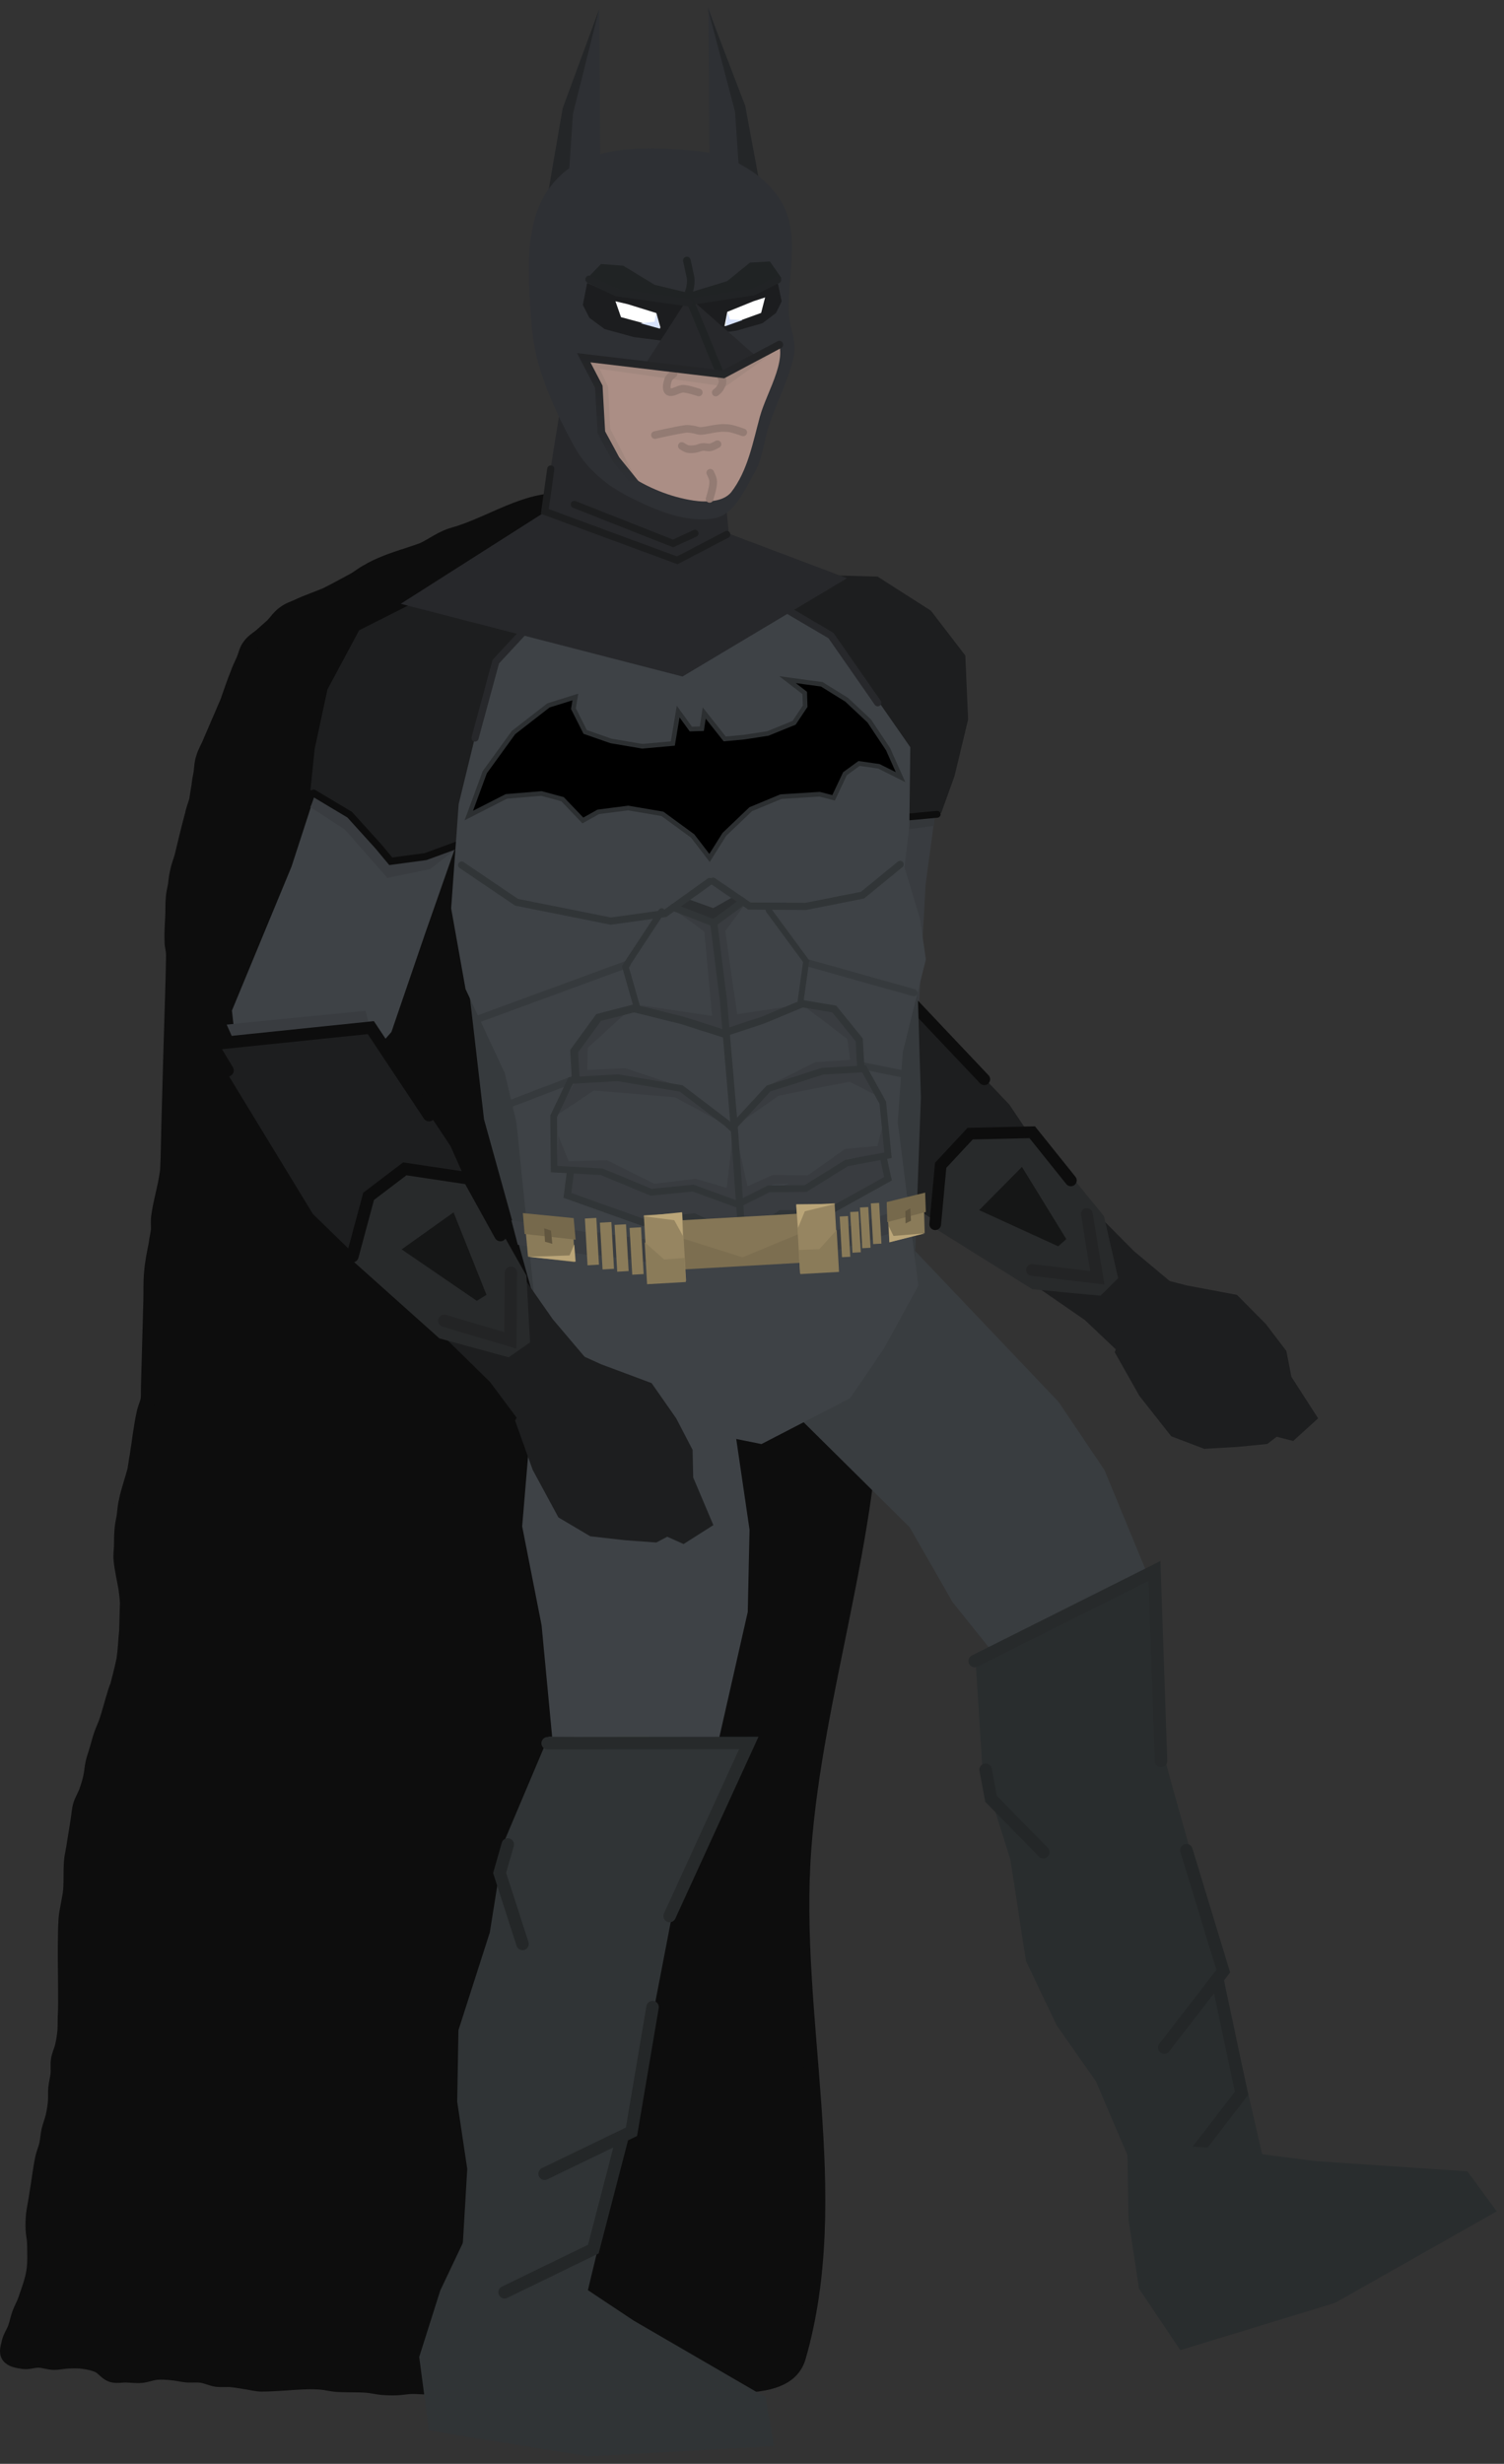 <svg xmlns="http://www.w3.org/2000/svg" xmlns:xlink="http://www.w3.org/1999/xlink" version="1.1" width="200.281" height="328.039" viewBox="1.022 -0.364 200.281 328.039">
  <rect x="1.022" y="-0.364" width="200.281" height="328.039" fill="#333333" stroke="none"/>
  <defs>
    <linearGradient id="grad_1" y2="1" x2="0">
      <stop offset="0" stop-color="#222325" stop-opacity="1"/>
      <stop offset="1" stop-color="#2E3034" stop-opacity="1"/>
    </linearGradient>
  </defs>
  <!-- Exported by Scratch - http://scratch.mit.edu/ -->
  <path id="ID0.7766774026677012" fill="#0D0D0D" stroke="#0D0D0D" stroke-width="1.944" stroke-linecap="round" d="M 117.33 183.237 C 117.487 151.655 119.125 118.889 108.955 88.414 C 105.108 76.892 89.965 71.212 78.042 66.799 C 72.599 64.787 66.902 69.3 61.424 70.82 C 59.868 71.248 58.697 72.203 57.367 72.831 C 55.49 73.531 53.52 74.047 51.81 74.799 C 51.204 75.068 50.595 75.332 50.035 75.694 C 49.376 76.006 48.863 76.463 48.252 76.824 C 46.983 77.496 45.713 78.216 44.445 78.841 C 43.18 79.372 41.867 79.808 40.651 80.387 C 40.043 80.653 39.387 80.871 38.875 81.282 C 38.264 81.689 37.846 82.338 37.33 82.89 C 36.817 83.348 36.304 83.805 35.792 84.263 C 35.28 84.673 34.618 85.079 34.253 85.635 C 33.839 86.143 33.719 86.847 33.451 87.5 C 33.184 88.106 32.867 88.711 32.649 89.365 C 32.165 90.578 31.73 91.84 31.295 93.102 C 31.028 93.708 30.761 94.314 30.493 94.967 C 30.226 95.573 29.959 96.178 29.691 96.831 C 29.424 97.437 29.157 98.043 28.889 98.696 C 28.622 99.302 28.255 99.905 28.087 100.561 C 27.87 101.168 27.853 101.781 27.785 102.44 C 27.668 103.05 27.551 103.66 27.483 104.319 C 27.366 104.929 27.299 105.54 27.18 106.197 C 27.013 106.806 26.747 107.412 26.628 108.069 C 26.128 109.895 25.674 111.817 25.222 113.691 C 25.055 114.3 24.788 114.906 24.67 115.563 C 24.503 116.172 24.436 116.783 24.368 117.442 C 24.251 118.052 24.084 118.661 24.065 119.321 C 23.998 119.932 24.032 120.546 24.013 121.206 C 23.979 122.432 23.844 123.702 23.909 124.978 C 23.892 125.59 24.084 125.879 24.106 126.87 C 24.05 130.69 23.893 134.554 23.786 138.42 C 23.683 142.144 23.577 145.962 23.472 149.734 C 23.421 151.572 23.418 153.506 23.316 155.391 C 23.248 156.002 23.132 156.612 23.013 157.269 C 22.724 158.677 22.336 160.034 22.146 161.491 C 22.029 162.101 22.112 162.717 22.094 163.377 C 22.027 163.988 21.86 164.597 21.791 165.256 C 21.558 166.476 21.272 167.742 21.187 169.013 C 21.053 170.236 21.118 171.512 21.083 172.784 C 20.979 176.508 20.873 180.327 20.769 184.098 C 20.744 184.994 20.785 185.325 20.717 185.984 C 20.6 186.594 20.283 187.198 20.165 187.856 C 19.764 189.684 19.56 191.613 19.258 193.492 C 19.141 194.102 19.074 194.713 18.956 195.37 C 18.619 196.682 18.133 197.99 17.845 199.35 C 17.677 200.006 17.606 200.758 17.536 201.464 C 17.418 202.121 17.249 202.824 17.228 203.579 C 17.161 204.19 17.194 204.804 17.175 205.464 C 17.158 206.077 17.041 206.687 17.123 207.35 C 17.239 208.58 17.554 209.862 17.768 211.142 C 17.851 211.758 17.934 212.373 17.966 213.035 C 17.949 213.647 17.932 214.26 17.914 214.92 C 17.897 215.533 17.88 216.146 17.861 216.806 C 17.727 218.029 17.692 219.302 17.507 220.57 C 17.274 221.743 16.659 224.085 16.659 224.085 C 16.396 224.55 15.7 227.216 15.285 228.529 C 15.061 229.243 14.72 229.921 14.477 230.629 C 14.266 231.245 14.109 231.878 13.925 232.501 C 13.741 233.125 13.517 233.74 13.373 234.373 C 13.232 234.992 13.212 235.633 13.071 236.252 C 12.926 236.885 12.741 237.512 12.518 238.124 C 12.289 238.758 11.907 239.343 11.716 239.988 C 11.537 240.598 11.515 241.242 11.414 241.867 C 11.314 242.493 11.213 243.12 11.112 243.746 C 11.012 244.371 10.91 244.999 10.81 245.625 C 10.71 246.25 10.553 246.871 10.508 247.503 C 10.418 248.757 10.493 250.021 10.403 251.274 C 10.358 251.906 10.201 252.528 10.101 253.153 C 10.001 253.779 9.844 254.4 9.799 255.032 C 9.709 256.285 9.701 257.547 9.694 258.803 C 9.681 261.317 9.738 263.839 9.735 266.353 C 9.735 266.981 9.7 267.611 9.683 268.238 C 9.665 268.866 9.69 269.498 9.63 270.124 C 9.571 270.755 9.47 271.384 9.328 272.003 C 9.184 272.636 8.879 273.235 8.776 273.875 C 8.676 274.495 8.783 275.134 8.724 275.76 C 8.664 276.391 8.481 277.008 8.422 277.639 C 8.362 278.265 8.429 278.899 8.37 279.525 C 8.31 280.155 8.209 280.784 8.067 281.403 C 7.923 282.036 7.66 282.642 7.515 283.275 C 7.374 283.894 7.354 284.535 7.213 285.154 C 7.068 285.787 6.792 286.39 6.661 287.026 C 6.405 288.268 6.258 289.532 6.057 290.783 C 5.956 291.409 5.855 292.036 5.754 292.662 C 5.654 293.287 5.512 293.91 5.452 294.541 C 5.393 295.166 5.375 295.798 5.4 296.426 C 5.424 297.059 5.587 297.685 5.598 298.319 C 5.618 299.575 5.692 300.848 5.493 302.09 C 5.287 303.369 4.807 304.602 4.389 305.834 C 4.172 306.472 3.817 307.064 3.587 307.699 C 3.365 308.31 3.257 308.958 3.035 309.57 C 2.805 310.204 2.382 310.78 2.233 311.435 C 2.093 312.049 1.803 312.802 2.18 313.321 C 2.583 313.875 3.457 313.981 4.16 314.083 C 4.824 314.18 5.495 313.884 6.166 313.903 C 6.837 313.922 7.488 314.176 8.159 314.194 C 8.829 314.213 9.493 314.035 10.164 314.014 C 10.83 313.993 11.505 313.973 12.164 314.069 C 12.842 314.168 13.536 314.305 14.15 314.596 C 14.79 314.9 15.194 315.591 15.866 315.823 C 16.493 316.04 17.2 315.86 17.866 315.879 C 18.531 315.897 19.202 315.994 19.865 315.934 C 20.548 315.873 21.194 315.579 21.877 315.518 C 22.54 315.458 23.213 315.515 23.876 315.574 C 24.545 315.632 25.2 315.806 25.869 315.865 C 26.533 315.923 27.21 315.824 27.868 315.92 C 28.547 316.019 29.176 316.348 29.854 316.447 C 30.513 316.543 31.19 316.444 31.854 316.502 C 32.522 316.56 33.183 316.697 33.846 316.793 C 34.51 316.89 35.168 317.086 35.839 317.085 C 37.844 317.081 39.846 316.842 41.85 316.779 C 42.516 316.758 43.185 316.777 43.849 316.835 C 44.518 316.893 45.172 317.081 45.842 317.126 C 47.171 317.215 48.511 317.148 49.84 317.237 C 50.51 317.282 51.164 317.47 51.833 317.528 C 52.497 317.586 53.166 317.605 53.832 317.583 C 54.503 317.562 55.167 317.424 55.838 317.403 C 56.504 317.382 57.171 317.48 57.837 317.459 C 58.508 317.438 59.173 317.313 59.843 317.278 C 61.175 317.211 62.513 317.116 63.848 317.154 C 64.519 317.172 65.184 317.309 65.841 317.445 C 66.512 317.583 67.148 317.872 67.827 317.971 C 68.485 318.068 69.16 318.008 69.826 318.027 C 71.823 318.082 73.829 318.079 75.824 318.193 C 76.494 318.231 77.148 318.426 77.816 318.484 C 78.48 318.542 79.15 318.561 79.816 318.54 C 80.487 318.519 81.153 318.419 81.821 318.359 C 82.489 318.3 83.156 318.2 83.827 318.179 C 84.493 318.158 85.168 318.332 85.826 318.235 C 86.529 318.13 86.239 317.936 87.845 317.583 C 94.27 316.172 105.62 319.517 107.367 313.454 C 113.596 291.818 106.395 268.219 108.094 245.727 C 109.661 225.018 117.2 204.349 117.33 183.237 Z "/>
  <g id="ID0.17693647183477879">
    <path id="ID0.7729651997797191" fill="#3E4246" stroke="none" stroke-linecap="round" d="M 43.506 103.749 L 63.408 107.457 L 57.672 123.816 L 53.148 137.035 L 48.595 142.228 L 44.723 145.243 L 32.593 140.238 L 31.905 134.188 L 39.842 115.018 L 43.506 103.749 Z " stroke-width="0.816"/>
    <path id="ID0.9716172609478235" fill="#393C40" stroke="none" stroke-linecap="round" d="M 46.918 110.056 L 42.349 107.102 L 45.018 100.852 L 61.684 112.715 L 58.314 115.34 L 52.613 116.523 L 46.918 110.056 Z " stroke-width="0.816"/>
    <g id="ID0.38066427363082767">
      <path id="ID0.4757494777441025" fill="#1D1E1F" stroke="none" stroke-linecap="round" d="M 55.886 79.994 L 64.656 78.925 L 79.882 85.736 L 68.589 110.002 L 57.695 113.685 L 53.074 114.191 L 50.178 111.431 L 47.71 108.126 L 42.363 104.822 L 42.921 99.374 L 44.628 91.429 L 48.846 83.557 L 55.886 79.994 Z " stroke-width="0.476"/>
      <path id="ID0.6007084371522069" fill="none" stroke="#0D0D0D" stroke-width="0.952" stroke-linecap="round" d="M 42.792 105.235 L 47.592 108.111 L 51.389 112.302 L 53.059 114.309 L 57.695 113.685 L 62.344 111.984 "/>
    </g>
  </g>
  <g id="ID0.17693647183477879">
    <path id="ID0.7729651997797191" fill="#393C40" stroke="none" stroke-linecap="round" d="M 125.781 106.232 L 107.137 101.203 L 105.314 117.638 L 103.746 130.872 L 105.517 137.218 L 107.601 141.409 L 120.098 142.115 L 123.188 137.196 L 124.279 117.434 L 125.781 106.232 Z " stroke-width="0.779"/>
    <path id="ID0.9716172609478235" fill="#34373A" stroke="none" stroke-linecap="round" d="M 120.243 110.246 L 125.392 109.593 L 125.678 103.116 L 106.448 106.435 L 108.262 110.084 L 112.675 113.456 L 120.243 110.246 Z " stroke-width="0.779"/>
    <g id="ID0.38066427363082767">
      <path id="ID0.4757494777441025" fill="#1D1E1F" stroke="none" stroke-linecap="round" d="M 124.986 80.944 L 117.886 76.404 L 101.981 75.973 L 101.672 101.502 L 109.518 109.168 L 113.283 111.51 L 116.912 110.334 L 120.4 108.51 L 126.361 107.877 L 128.132 102.962 L 129.944 95.425 L 129.568 86.915 L 124.986 80.944 Z " stroke-width="0.454"/>
      <path id="ID0.6007084371522069" fill="none" stroke="#0D0D0D" stroke-width="0.908" stroke-linecap="round" d="M 125.822 108.055 L 120.507 108.546 L 115.511 110.582 L 113.247 111.618 L 109.518 109.168 L 106.222 105.785 "/>
    </g>
  </g>
  <g id="ID0.7397577832452953">
    <path id="ID0.6726378230378032" fill="#34373A" stroke="none" stroke-linecap="round" d="M 104.682 136.318 L 121.748 131.578 L 122.73 133.675 L 105.831 138.031 L 104.682 136.318 Z " stroke-width="0.779"/>
    <path id="ID0.6507829907350242" fill="#1D1E1F" stroke="none" stroke-linecap="round" d="M 103.254 139.403 L 122.969 133.573 L 135.437 146.709 L 141.181 155.271 L 152.007 166.197 L 156.808 170.212 L 150.018 179.68 L 145.494 175.392 L 137.671 169.987 L 127.376 163.469 L 119.69 158.202 L 103.254 139.403 Z " stroke-width="0.779"/>
    <path id="ID0.6829322893172503" fill="#1D1E1F" stroke="none" stroke-linecap="round" d="M 149.467 179.678 L 153.095 169.231 L 159.008 170.773 L 165.748 172.042 L 169.585 175.915 L 172.322 179.507 L 172.995 182.952 L 176.549 188.476 L 173.231 191.489 L 171.031 190.928 L 169.788 191.887 L 165.793 192.281 L 161.386 192.536 L 156.988 190.864 L 152.745 185.475 L 149.467 179.678 Z " stroke-width="0.779"/>
    <path id="ID0.47767175547778606" fill="none" stroke="#0D0D0D" stroke-width="1.558" stroke-linecap="round" d="M 105.913 142.086 L 103.366 139.128 L 122.914 133.627 L 132.094 143.334 "/>
    <path id="ID0.5922487881034613" fill="#282A2B" stroke="none" stroke-linecap="round" d="M 125.527 163.184 L 126.53 154.625 L 130.734 150.569 L 138.94 150.441 L 148.031 161.552 L 149.921 169.821 L 147.57 172.151 L 138.487 171.283 L 125.527 163.184 Z " stroke-width="0.779"/>
    <path id="ID0.36820242274552584" fill="#151616" stroke="none" stroke-linecap="round" d="M 131.414 160.757 L 137.112 155 L 143.016 164.61 L 141.938 165.569 L 131.414 160.757 Z " stroke-width="0.779"/>
    <path id="ID0.13569410238415003" fill="none" stroke="#232425" stroke-width="1.558" stroke-linecap="round" d="M 138.448 168.724 L 147.145 169.755 L 145.752 161.267 "/>
    <path id="ID0.024502143263816833" fill="none" stroke="#0D0D0D" stroke-width="1.558" stroke-linecap="round" d="M 125.562 162.634 L 126.286 154.79 L 130.216 150.568 L 138.477 150.385 L 143.624 156.797 "/>
  </g>
  <path id="ID0.3809091211296618" fill="#393D40" stroke="none" stroke-linecap="round" d="M 102.875 183.887 L 115.259 158.175 L 141.99 186.29 L 148.104 195.368 L 155.204 212.572 L 150.141 220.036 L 140.867 229.171 L 127.854 212.92 L 122.159 202.978 L 102.875 183.887 Z " stroke-width="0.731"/>
  <path id="ID0.3809091211296618" fill="#3E4246" stroke="none" stroke-linecap="round" d="M 74.797 152.492 L 95.206 164.927 L 100.836 203.31 L 100.598 214.253 L 96.48 232.403 L 88.039 235.582 L 75.195 237.699 L 73.143 216.024 L 70.557 202.859 L 74.797 152.492 Z " stroke-width="0.731"/>
  <g id="ID0.9157347986474633">
    <path id="ID0.7477802094072104" fill="#363A3D" stroke="none" stroke-linecap="round" d="M 122.978 123.247 L 103.289 121.26 L 105.612 162.381 L 122.754 170.354 L 123.653 145.743 L 122.978 123.247 Z " stroke-width="0.476"/>
    <path id="ID0.7477802094072104" fill="#363A3D" stroke="none" stroke-linecap="round" d="M 62.922 126.643 L 86.174 122.468 L 88.497 163.589 L 72.362 173.442 L 65.478 148.674 L 62.922 126.643 Z " stroke-width="0.476"/>
    <path id="ID0.4270821204409003" fill="#3E4246" stroke="none" stroke-linecap="round" d="M 62.102 106.692 L 65.201 93.998 L 67.129 88.047 L 73.27 80.666 L 104.369 80.34 L 111.504 84.229 L 114.585 88.108 L 122.241 99.121 L 122.119 109.62 L 121.477 115.141 L 123.531 121.94 L 124.315 127.38 L 122.565 134.394 L 121.244 139.714 L 120.579 149.052 L 123.312 170.835 L 118.641 179.325 L 114.214 185.799 L 102.422 191.902 L 90.676 189.537 L 86.375 183.056 L 81.069 176.917 L 72.361 174.31 L 69.79 149.06 L 68.225 142.471 L 63.017 131.32 L 61.099 120.579 L 62.102 106.692 Z " stroke-width="0.476"/>
    <path id="ID0.052435632329434156" fill="#393C40" stroke="none" stroke-linecap="round" d="M 77.071 155.712 L 81.519 155.508 L 88.288 158.417 L 93.342 157.964 L 99.314 159.415 L 103.436 158.109 L 105.073 157.54 L 119.072 153.339 L 119.613 156.599 L 111.291 161.242 L 105.332 161.269 L 99.918 164.627 L 93.064 161.485 L 86.67 162.275 L 76.591 159.03 L 77.071 155.712 Z " stroke-width="0.476"/>
    <path id="ID0.4987568911164999" fill="none" stroke="#27282B" stroke-width="0.952" stroke-linecap="round" d="M 73.113 81.186 L 67.044 87.728 L 64.281 97.9 "/>
    <path id="ID0.2889464790932834" fill="none" stroke="#27282B" stroke-width="0.952" stroke-linecap="round" d="M 105.757 80.772 L 111.677 84.253 L 117.905 93.201 "/>
    <path id="ID0.8373676878400147" fill="#000000" stroke="#2C2F31" stroke-width="0.616" stroke-linecap="round" d="M 77.383 93.983 L 77.64 92.435 L 74.059 93.553 L 69.404 97.17 L 65.574 102.453 L 63.453 108.219 L 68.451 105.669 L 73.134 105.284 L 75.93 106.04 L 78.64 108.876 L 80.681 107.732 L 84.667 107.216 L 89.234 107.991 L 93.257 110.938 L 95.508 113.867 L 97.484 110.723 L 100.992 107.375 L 105.017 105.704 L 110.164 105.381 L 112.028 105.859 L 113.539 102.654 L 115.419 101.283 L 118.049 101.659 L 120.944 103.104 L 119.283 99.386 L 116.773 95.62 L 113.755 92.793 L 110.455 90.746 L 105.893 90.125 L 108.184 91.898 L 108.242 93.666 L 106.774 95.87 L 103.279 97.293 L 100.139 97.78 L 97.53 98.02 L 94.799 94.568 L 94.483 96.657 L 93.022 96.705 L 91.329 94.374 L 90.621 98.631 L 86.553 98.995 L 82.373 98.285 L 78.947 97.088 L 77.383 93.983 Z "/>
    <path id="ID0.5698574706912041" fill="none" stroke="#313537" stroke-width="0.952" stroke-linecap="round" d="M 76.991 155.549 L 76.578 158.792 L 86.677 162.394 L 93.431 161.655 L 99.674 164.521 "/>
    <path id="ID0.5698574706912041" fill="none" stroke="#313537" stroke-width="0.893" stroke-linecap="round" d="M 118.577 153.396 L 119.276 156.576 L 110.912 161.221 L 104.987 161.198 L 99.884 164.706 "/>
    <path id="ID0.8947288258932531" fill="#393C40" stroke="none" stroke-linecap="round" d="M 77.624 143.543 L 84.629 143.029 L 92.271 144.504 L 98.24 149.699 L 90.91 145.726 L 80.081 144.835 L 75.141 148.143 L 77.624 143.543 Z " stroke-width="0.476"/>
    <path id="ID0.8947288258932531" fill="#393C40" stroke="none" stroke-linecap="round" d="M 116.188 142.27 L 109.976 142.515 L 103.403 144.575 L 98.673 149.738 L 104.722 145.513 L 114.155 143.651 L 118.829 146.067 L 116.188 142.27 Z " stroke-width="0.421"/>
    <path id="ID0.9897695370018482" fill="#393C40" stroke="none" stroke-linecap="round" d="M 81.762 155.59 L 75.199 155.484 L 75.365 150.825 L 76.75 154.252 L 81.845 154.107 L 88.175 157.254 L 93.622 156.589 L 97.791 157.784 L 98.726 149.863 L 99.517 159.642 L 93.819 157.961 L 87.948 158.293 L 81.762 155.59 Z " stroke-width="0.476"/>
    <path id="ID0.9897695370018482" fill="#393C40" stroke="none" stroke-linecap="round" d="M 113.807 153.953 L 119.31 153.198 L 118.704 148.908 L 117.883 152.214 L 113.589 152.59 L 108.586 156.133 L 103.944 156.062 L 100.561 157.584 L 98.983 150.355 L 99.297 159.474 L 103.916 157.35 L 108.881 157.07 L 113.807 153.953 Z " stroke-width="0.423"/>
    <path id="ID0.3524594851769507" fill="#393C40" stroke="none" stroke-linecap="round" d="M 90.212 120.344 L 96.231 122.197 L 100.544 119.617 L 97.598 123.598 L 99.177 134.669 L 108.184 133.301 L 97.975 137.455 L 86.064 133.43 L 95.852 134.904 L 94.811 123.66 L 90.212 120.344 Z " stroke-width="0.476"/>
    <path id="ID0.9214867809787393" fill="#393C40" stroke="none" stroke-linecap="round" d="M 77.405 139.669 L 80.138 135.294 L 84.838 134.075 L 79.284 139.158 L 79.211 142.095 L 84.253 141.857 L 92.587 144.606 L 83.519 143.21 L 77.671 143.541 L 77.405 139.669 Z " stroke-width="0.476"/>
    <path id="ID0.9214867809787393" fill="#393C40" stroke="none" stroke-linecap="round" d="M 115.624 138.251 L 112.678 134.39 L 108.276 133.728 L 113.862 137.964 L 114.237 140.742 L 109.628 141.048 L 103.153 144.258 L 110.438 142.254 L 115.789 141.951 L 115.624 138.251 Z " stroke-width="0.445"/>
    <path id="ID0.8679121839813888" fill="#2C2F31" stroke="none" stroke-linecap="round" d="M 92.102 119.143 L 95.997 120.544 L 99.232 118.716 L 100.236 119.613 L 96.465 122.497 L 90.586 120.588 L 92.102 119.143 Z " stroke-width="0.476"/>
    <path id="ID0.24770551454275846" fill="none" stroke="#313537" stroke-width="0.952" stroke-linecap="round" d="M 95.98 116.962 L 100.816 120.265 L 108.33 120.317 L 115.876 118.818 L 120.89 114.72 "/>
    <path id="ID0.20603158557787538" fill="none" stroke="#313537" stroke-width="0.952" stroke-linecap="round" d="M 62.494 114.811 L 69.808 119.763 L 82.349 122.274 L 89.565 121.27 L 95.524 116.999 "/>
    <g id="ID0.5272086253389716">
      <path id="ID0.24770551454275846" fill="none" stroke="#363A3D" stroke-width="0.952" stroke-linecap="round" d="M 67.781 147.04 L 77.49 143.32 "/>
      <path id="ID0.24770551454275846" fill="none" stroke="#363A3D" stroke-width="0.952" stroke-linecap="round" d="M 64.497 135.376 L 84.54 128.02 "/>
    </g>
    <g id="ID0.5272086253389716">
      <path id="ID0.24770551454275846" fill="none" stroke="#363A3D" stroke-width="0.952" stroke-linecap="round" d="M 122.855 142.953 L 115.825 141.515 "/>
      <path id="ID0.24770551454275846" fill="none" stroke="#363A3D" stroke-width="0.952" stroke-linecap="round" d="M 122.711 131.808 L 108.589 127.837 "/>
    </g>
    <g id="ID0.7887678607366979">
      <path id="ID0.753661650698632" fill="none" stroke="#313537" stroke-width="0.952" stroke-linecap="round" d="M 90.695 120.436 L 96.058 122.517 L 99.951 119.674 "/>
      <g id="ID0.8167418288066983">
        <path id="ID0.9553722990676761" fill="none" stroke="#313537" stroke-width="1.041" stroke-linecap="round" d="M 97.447 137.266 L 91.722 135.444 L 85.451 133.89 L 80.741 135.11 L 77.48 139.587 L 77.675 143.033 "/>
        <path id="ID0.5982440118677914" fill="none" stroke="#313537" stroke-width="0.854" stroke-linecap="round" d="M 85.785 133.544 L 84.297 128.326 L 89.129 120.984 "/>
      </g>
      <g id="ID0.7324484633281827">
        <path id="ID0.04993448918685317" fill="none" stroke="#313537" stroke-width="0.952" stroke-linecap="round" d="M 96.051 122.398 L 97.355 132.816 L 98.757 149.19 L 99.915 165.459 "/>
        <g id="ID0.8167418288066983">
          <path id="ID0.9553722990676761" fill="none" stroke="#313537" stroke-width="0.97" stroke-linecap="round" d="M 97.611 137.114 L 102.561 135.475 L 107.876 133.267 L 112.119 133.981 L 115.441 138.085 L 115.636 141.532 "/>
          <path id="ID0.5982440118677914" fill="none" stroke="#313537" stroke-width="0.792" stroke-linecap="round" d="M 107.63 132.958 L 108.377 127.614 L 103.38 120.828 "/>
          <path id="ID0.3567589442245662" fill="none" stroke="#313537" stroke-width="0.897" stroke-linecap="round" d="M 98.513 149.826 L 103.355 144.569 L 110.564 142.254 L 116.084 141.942 L 118.582 146.451 L 119.271 153.446 L 113.772 154.472 L 108.302 157.881 L 103.375 157.921 L 99.276 159.989 L 93.303 157.823 L 87.734 158.376 L 81.141 155.648 L 74.808 155.291 L 74.747 148.26 L 77.035 143.481 L 83.307 143.126 L 91.735 144.558 L 97.828 149.197 Z "/>
        </g>
      </g>
    </g>
    <g id="ID0.9312638868577778">
      <path id="ID0.2888958193361759" fill="#393C40" stroke="none" stroke-linecap="round" d="M 79.952 163.617 L 90.27 165.122 L 89.841 168.067 L 79.522 166.562 L 79.952 163.617 Z " stroke-width="0.476"/>
      <path id="ID0.2888958193361759" fill="#393C40" stroke="none" stroke-linecap="round" d="M 69.123 162.11 L 80.72 163.922 L 80.291 166.867 L 69.972 165.362 L 69.123 162.11 Z " stroke-width="0.476"/>
      <g id="ID0.36424446757882833">
        <path id="ID0.7359844641759992" fill="#8A7B59" stroke="none" d="M 82.861 162.724 L 84.382 162.638 L 84.734 168.866 L 83.213 168.952 L 82.861 162.724 Z " stroke-width="0.476"/>
        <path id="ID0.7359844641759992" fill="#8A7B59" stroke="none" d="M 80.911 162.424 L 82.432 162.339 L 82.784 168.566 L 81.263 168.652 L 80.911 162.424 Z " stroke-width="0.476"/>
        <path id="ID0.7359844641759992" fill="#8A7B59" stroke="none" d="M 78.911 161.874 L 80.432 161.788 L 80.784 168.016 L 79.263 168.102 L 78.911 161.874 Z " stroke-width="0.476"/>
        <path id="ID0.7359844641759992" fill="#8A7B59" stroke="none" d="M 84.861 163.124 L 86.382 163.038 L 86.734 169.266 L 85.213 169.352 L 84.861 163.124 Z " stroke-width="0.476"/>
      </g>
      <g id="ID0.1049797898158431">
        <path id="ID0.08871637750416994" fill="#8A7B59" stroke="none" stroke-linecap="round" d="M 70.831 161.396 L 77.284 162.081 L 77.552 167.669 L 71.335 166.947 L 70.831 161.396 Z " stroke-width="0.476"/>
        <path id="ID0.13805592898279428" fill="#76694C" stroke="none" stroke-linecap="round" d="M 70.652 161.151 L 77.414 161.818 L 77.672 164.689 L 70.88 163.928 L 70.652 161.151 Z " stroke-width="0.476"/>
        <path id="ID0.3221200187690556" fill="#61563F" stroke="none" stroke-linecap="round" d="M 73.498 163.177 L 74.396 163.489 L 74.572 165.239 L 73.599 164.957 L 73.498 163.177 Z " stroke-width="0.517"/>
        <path id="ID0.1420820001512766" fill="#BAA578" stroke="none" stroke-linecap="round" d="M 76.863 166.783 L 77.495 165.316 L 77.673 167.619 L 71.365 166.974 L 76.863 166.783 Z " stroke-width="0.476"/>
      </g>
      <path id="ID0.2888958193361759" fill="#393C40" stroke="none" stroke-linecap="round" d="M 117.41 161.906 L 110.101 164.135 L 110.676 166.643 L 117.985 164.414 L 117.41 161.906 Z " stroke-width="0.381"/>
      <path id="ID0.2888958193361759" fill="#393C40" stroke="none" stroke-linecap="round" d="M 123.826 159.652 L 116.951 161.985 L 117.526 164.493 L 123.57 162.585 L 123.826 159.652 Z " stroke-width="0.381"/>
      <path id="ID0.7359844641759992" fill="#8A7B59" stroke="none" d="M 115.345 160.945 L 114.24 161.008 L 114.546 166.425 L 115.651 166.363 L 115.345 160.945 Z " stroke-width="0.382"/>
      <path id="ID0.7359844641759992" fill="#8A7B59" stroke="none" d="M 116.645 160.345 L 115.54 160.408 L 115.846 165.825 L 116.951 165.763 L 116.645 160.345 Z " stroke-width="0.382"/>
      <path id="ID0.7359844641759992" fill="#8A7B59" stroke="none" d="M 118.095 159.795 L 116.99 159.858 L 117.296 165.275 L 118.401 165.213 L 118.095 159.795 Z " stroke-width="0.382"/>
      <path id="ID0.7359844641759992" fill="#8A7B59" stroke="none" d="M 113.945 161.545 L 112.84 161.608 L 113.146 167.025 L 114.251 166.963 L 113.945 161.545 Z " stroke-width="0.382"/>
      <g id="ID0.1049797898158431">
        <path id="ID0.08871637750416994" fill="#8A7B59" stroke="none" stroke-linecap="round" d="M 124.013 158.629 L 119.131 159.874 L 119.46 165.035 L 124.156 163.778 L 124.013 158.629 Z " stroke-width="0.405"/>
        <path id="ID0.13805592898279428" fill="#76694C" stroke="none" stroke-linecap="round" d="M 124.221 158.426 L 119.101 159.685 L 119.178 162.347 L 124.311 161 L 124.221 158.426 Z " stroke-width="0.405"/>
        <path id="ID0.3221200187690556" fill="#61563F" stroke="none" stroke-linecap="round" d="M 122.239 160.523 L 121.581 160.895 L 121.613 162.52 L 122.332 162.169 L 122.239 160.523 Z " stroke-width="0.44"/>
        <path id="ID0.1420820001512766" fill="#BAA578" stroke="none" stroke-linecap="round" d="M 120.002 164.19 L 119.377 162.903 L 119.461 165.036 L 124.235 163.841 L 120.002 164.19 Z " stroke-width="0.405"/>
      </g>
      <g id="ID0.6836685389280319">
        <path id="ID0.09357938077300787" fill="#857656" stroke="none" d="M 90.648 162.17 L 108.594 161.156 L 108.957 167.574 L 91.011 168.588 L 90.648 162.17 Z " stroke-width="0.428"/>
        <path id="ID0.6492703901603818" fill="#7C6E50" stroke="none" stroke-linecap="round" d="M 91.536 164.409 L 99.911 167.036 L 108.555 163.447 L 108.795 167.702 L 91.776 168.663 L 91.536 164.409 Z " stroke-width="0.476"/>
        <g id="ID0.9254062357358634">
          <g id="ID0.49943465692922473">
            <path id="ID0.140373723115772" fill="#968561" stroke="none" d="M 107.05 160.127 L 112.161 159.838 L 112.671 168.87 L 107.561 169.159 L 107.05 160.127 Z " stroke-width="0.476"/>
            <path id="ID0.8286363878287375" fill="#BAA578" stroke="none" stroke-linecap="round" d="M 107.045 159.977 L 112.287 159.919 L 108.195 160.913 L 107.293 163.11 L 107.045 159.977 Z " stroke-width="0.476"/>
            <path id="ID0.7362233307212591" fill="#8A7B59" stroke="none" stroke-linecap="round" d="M 107.412 166.06 L 110.125 165.955 L 112.436 163.392 L 112.752 168.978 L 107.594 169.269 L 107.412 166.06 Z " stroke-width="0.476"/>
          </g>
          <g id="ID0.49943465692922473">
            <path id="ID0.140373723115772" fill="#968561" stroke="none" d="M 91.873 161.15 L 86.763 161.439 L 87.273 170.471 L 92.384 170.183 L 91.873 161.15 Z " stroke-width="0.476"/>
            <path id="ID0.8286363878287375" fill="#BAA578" stroke="none" stroke-linecap="round" d="M 91.848 161.033 L 86.632 161.566 L 90.811 162.093 L 91.954 164.174 L 91.848 161.033 Z " stroke-width="0.476"/>
            <path id="ID0.7362233307212591" fill="#8A7B59" stroke="none" stroke-linecap="round" d="M 92.168 167.119 L 89.461 167.32 L 86.875 165.034 L 87.191 170.619 L 92.349 170.328 L 92.168 167.119 Z " stroke-width="0.476"/>
          </g>
        </g>
      </g>
    </g>
  </g>
  <g id="ID0.8333355090580881">
    <path id="ID0.9286923445761204" fill="#27282B" stroke="none" stroke-linecap="round" d="M 76.858 46.411 L 95.724 46.432 L 98.077 70.678 L 113.819 76.623 L 91.908 89.708 L 54.386 80.027 L 73.389 67.931 L 76.858 46.411 Z " stroke-width="0.476"/>
    <path id="ID0.5448851804248989" fill="none" stroke="#1D1E1F" stroke-width="0.952" stroke-linecap="round" d="M 74.369 62.077 L 73.564 67.727 L 91.213 74.241 L 97.799 70.795 "/>
    <path id="ID0.262191956397146" fill="none" stroke="#1D1E1F" stroke-width="0.952" stroke-linecap="round" d="M 77.504 66.801 L 90.657 71.992 L 93.561 70.645 "/>
  </g>
  <g id="ID0.3450673264451325">
    <g id="ID0.9831569031812251">
      <path id="ID0.0877610077150166" fill="#2E3034" stroke="none" stroke-linecap="round" d="M 100.019 13.695 L 95.363 0.608 L 95.546 29.136 L 103.217 29.087 L 100.019 13.695 Z " stroke-width="0.587"/>
      <path id="ID0.796130308881402" fill="#242628" stroke="none" stroke-linecap="round" d="M 100.26 13.727 L 95.248 0.643 L 98.893 14.457 L 99.928 29.338 L 103.102 29.023 L 100.26 13.727 Z " stroke-width="0.587"/>
    </g>
    <g id="ID0.9831569031812251">
      <path id="ID0.0877610077150166" fill="#2E3034" stroke="none" stroke-linecap="round" d="M 76.337 13.996 L 80.825 0.85 L 81.008 29.378 L 73.337 29.427 L 76.337 13.996 Z " stroke-width="0.587"/>
      <path id="ID0.796130308881402" fill="#242628" stroke="none" stroke-linecap="round" d="M 75.949 14.057 L 80.793 0.909 L 77.326 14.77 L 76.327 29.336 L 73.304 29.388 L 75.949 14.057 Z " stroke-width="0.587"/>
    </g>
    <path id="ID0.8999492498114705" fill="#2E3034" stroke="none" stroke-linecap="round" d="M 93.895 19.746 C 98.302 20.197 103.051 22.877 105.208 26.746 C 107.669 31.163 105.758 36.774 106.089 41.768 C 106.274 43.47 107.077 45.218 106.757 46.844 C 106.105 50.152 104.45 53.191 103.389 56.391 C 102.694 58.488 102.554 60.844 101.398 62.755 C 100.096 65.016 98.774 68.158 96.177 68.631 C 92.328 69.331 88.239 67.516 84.778 65.783 C 81.936 64.359 79.268 62.164 77.676 59.401 C 74.823 54.275 72.226 48.631 71.802 42.75 C 71.333 36.23 70.511 28.169 75.235 23.422 C 79.458 18.853 87.343 19.079 93.895 19.746 Z " stroke-width="0.508"/>
    <path id="ID0.2441388238221407" fill="#AB8E85" stroke="none" d="M 91.784 44.501 C 95.865 44.642 101.284 41.442 104.027 44.171 C 106.498 46.746 103.162 51.629 102.213 55.109 C 101.268 58.57 100.604 62.313 98.385 65.181 C 97.325 66.456 95.1 66.542 93.368 66.28 C 90.253 65.807 87.183 64.543 84.577 62.769 C 81.88 60.934 78.32 58.927 77.728 55.706 C 76.978 51.625 77.608 46.226 80.79 43.63 C 83.709 41.362 88.114 44.374 91.784 44.501 Z " stroke-width="1.256"/>
    <path id="ID0.46721756737679243" fill="#A2887F" stroke="none" stroke-linecap="round" d="M 77.117 45.851 L 78.798 46.526 L 104.806 45.978 L 97.625 51.105 L 80.87 48.748 L 82.003 51.129 L 82.293 56.741 L 85.971 63.906 L 81.356 57.255 L 77.117 45.851 Z " stroke-width="0.508"/>
    <path id="ID0.8256730306893587" fill="none" stroke="#937B73" stroke-width="1.016" stroke-linecap="round" d="M 88.237 57.558 C 88.237 57.558 90.932 56.944 92.296 56.744 C 92.637 56.694 92.976 56.77 93.312 56.814 C 93.655 56.859 93.985 57.025 94.33 57.011 C 95.013 56.983 95.681 56.782 96.36 56.693 C 96.697 56.648 97.036 56.608 97.376 56.61 C 97.715 56.612 98.061 56.63 98.392 56.705 C 98.938 56.829 99.996 57.203 99.996 57.203 "/>
    <path id="ID0.7592270169407129" fill="none" stroke="#937B73" stroke-width="1.016" stroke-linecap="round" d="M 96.566 58.779 C 96.566 58.779 95.946 59.128 95.603 59.191 C 95.27 59.254 94.923 59.111 94.586 59.147 C 94.248 59.184 93.935 59.363 93.597 59.408 C 93.262 59.453 92.912 59.487 92.581 59.414 C 92.3 59.352 91.817 59.013 91.817 59.013 "/>
    <path id="ID0.5332203092984855" fill="none" stroke="#937B73" stroke-width="1.016" stroke-linecap="round" d="M 90.705 49.422 C 90.705 49.422 90.102 49.858 89.998 50.189 C 89.864 50.632 89.615 51.478 90.059 51.789 C 90.642 52.075 91.396 51.343 92.089 51.395 C 92.76 51.447 94.074 51.89 94.074 51.89 "/>
    <path id="ID0.2278452254831791" fill="none" stroke="#937B73" stroke-width="1.016" stroke-linecap="round" d="M 95.025 45.736 C 95.025 45.736 95.971 47.593 96.44 48.522 C 96.597 48.833 96.769 49.137 96.903 49.458 C 97.037 49.78 97.251 50.099 97.24 50.447 C 97.228 50.796 97.024 51.119 96.84 51.415 C 96.716 51.613 96.335 51.901 96.335 51.901 "/>
    <path id="ID0.6473136460408568" fill="none" stroke="#937B73" stroke-width="1.016" stroke-linecap="round" d="M 95.602 62.578 C 95.602 62.578 95.923 63.21 95.976 63.554 C 96.027 63.89 95.969 64.238 95.908 64.571 C 95.816 65.074 95.517 66.055 95.517 66.055 "/>
    <path id="ID0.11669129692018032" fill="#2E3034" stroke="none" stroke-linecap="round" d="M 79.013 40.505 L 102.267 42.133 L 106.221 44.775 L 96.853 49.535 L 76.134 47.128 L 79.013 40.505 Z " stroke-width="0.508"/>
    <path id="ID0.14635155349969864" fill="#2E3034" stroke="none" stroke-linecap="round" d="M 76.38 45.78 L 78.237 46.149 L 80.912 51.339 L 81.254 57.103 L 83.107 60.902 L 86.025 64.414 L 77.762 59.26 L 76.38 45.78 Z " stroke-width="0.508"/>
    <path id="ID0.28340246016159654" fill="#1C1D1F" stroke="none" stroke-linecap="round" d="M 79.21 37.312 L 82.65 38.829 L 92.323 39.658 L 92.36 45.41 L 85.414 44.51 L 81.545 43.454 L 79.51 41.955 L 78.635 40.232 L 79.21 37.312 Z " stroke-width="0.54"/>
    <path id="ID0.6101007834076881" fill="#FFFFFF" stroke="none" stroke-linecap="round" d="M 82.98 39.752 L 84.635 40.141 L 88.422 41.318 L 88.98 43.282 L 83.716 41.863 L 82.98 39.752 Z " stroke-width="0.406"/>
    <path id="ID0.28340246016159654" fill="#1C1D1F" stroke="none" stroke-linecap="round" d="M 104.569 37.166 L 101.52 38.559 L 92.904 39.409 L 92.937 44.538 L 99.12 43.655 L 102.558 42.67 L 104.355 41.31 L 105.116 39.764 L 104.569 37.166 Z " stroke-width="0.482"/>
    <path id="ID0.6101007834076881" fill="#FFFFFF" stroke="none" stroke-linecap="round" d="M 102.907 39.237 L 101.368 39.738 L 97.872 41.157 L 97.5 43.064 L 102.377 41.298 L 102.907 39.237 Z " stroke-width="0.386"/>
    <g id="ID0.07940126257017255">
      <path id="ID0.46257128613069654" fill="#27282B" stroke="none" stroke-linecap="round" d="M 92.499 39.533 L 96.907 49.462 L 86.865 48.257 L 92.499 39.533 Z " stroke-width="0.508"/>
      <path id="ID0.9845890481956303" fill="#27282B" stroke="none" stroke-linecap="round" d="M 93.258 39.651 L 101.587 46.964 L 96.929 49.535 L 93.258 39.651 Z " stroke-width="0.508"/>
    </g>
    <path id="ID0.20071752788498998" fill="#202324" stroke="none" d="M 84.032 35.018 L 88.189 37.557 L 92.947 38.695 L 93.032 40.091 L 85.251 38.871 L 79.343 36.572 L 81.059 34.783 L 84.032 35.018 Z " stroke-width="0.508"/>
    <path id="ID0.20071752788498998" fill="#202324" stroke="none" d="M 100.885 34.603 L 97.848 37.07 L 92.615 38.665 L 92.553 39.947 L 99.677 38.736 L 105.094 36.674 L 103.541 34.447 L 100.885 34.603 Z " stroke-width="0.466"/>
    <path id="ID0.521138689480722" fill="none" stroke="#212325" stroke-width="0.906" stroke-linecap="round" d="M 104.595 36.905 L 101.366 38.511 L 92.835 39.812 "/>
    <path id="ID0.17828734638169408" fill="none" stroke="#202324" stroke-width="1.016" stroke-linecap="round" d="M 96.748 48.977 L 93.78 41.756 C 92.764 39.343 92.916 39.911 92.721 38.943 C 92.652 38.605 92.868 38.268 92.917 37.926 C 92.965 37.589 93.027 37.249 93.012 36.909 C 92.997 36.566 92.896 36.231 92.828 35.894 C 92.721 35.369 92.488 34.322 92.488 34.322 "/>
    <path id="ID0.521138689480722" fill="none" stroke="#212325" stroke-width="1.016" stroke-linecap="round" d="M 79.484 36.832 L 83.128 38.587 L 92.713 39.922 "/>
    <path id="ID0.8012696979567409" fill="none" stroke="url(#grad_1)" stroke-width="1.016" stroke-linecap="round" d="M 104.803 45.521 L 97.361 49.481 L 78.752 47.263 L 80.758 51.112 L 81.102 57.206 L 83.055 60.8 L 85.974 64.414 "/>
    <path id="ID0.043594349175691605" fill="#D7E2FD" stroke="none" stroke-linecap="round" d="M 88.188 42.468 L 88.409 41.349 L 88.93 43.403 L 86.335 42.683 L 88.188 42.468 Z " stroke-width="0.508"/>
    <path id="ID0.043594349175691605" fill="#D7E2FD" stroke="none" stroke-linecap="round" d="M 98.22 42.171 L 97.948 41.17 L 97.605 43.066 L 99.914 42.249 L 98.22 42.171 Z " stroke-width="0.462"/>
  </g>
  <g id="ID0.4107501800172031">
    <g id="ID0.12414784263819456">
      <path id="ID0.05466862628236413" fill="#292D2E" stroke="none" stroke-linecap="round" d="M 130.918 220.416 L 154.994 208.783 L 156.013 228.23 L 156.027 233.511 L 160.916 250.982 L 170.081 290.691 L 155.698 297.197 L 146.953 276.738 L 141.753 269.325 L 137.649 260.735 L 135.571 247.227 L 131.868 235.475 L 130.918 220.416 Z " stroke-width="0.731"/>
      <path id="ID0.4490455654449761" fill="none" stroke="#272A2B" stroke-width="1.659" stroke-linecap="round" d="M 130.815 220.79 L 154.766 208.792 L 155.63 234.112 "/>
      <path id="ID0.10446935473009944" fill="none" stroke="#242728" stroke-width="1.659" stroke-linecap="round" d="M 159.014 245.976 L 163.917 262.084 L 156.063 272.252 "/>
      <path id="ID0.42170455446466804" fill="none" stroke="#242728" stroke-width="1.659" stroke-linecap="round" d="M 163.216 263.526 L 166.353 278.33 L 158.347 288.749 "/>
      <path id="ID0.047098892275244" fill="none" stroke="#242728" stroke-width="1.659" stroke-linecap="round" d="M 132.272 235.257 L 132.994 239.13 L 139.945 246.224 "/>
    </g>
    <path id="ID0.5368814701214433" fill="#292D2E" stroke="none" stroke-linecap="round" d="M 152.703 304.35 L 151.299 295.168 L 151.14 284.89 L 162.686 285.625 L 176.183 287.366 L 196.432 288.731 L 200.331 294.062 L 178.813 306.242 L 158.195 312.541 L 152.703 304.35 Z " stroke-width="0.77"/>
  </g>
  <g id="ID0.7397577832452953">
    <path id="ID0.6726378230378032" fill="#393C40" stroke="none" stroke-linecap="round" d="M 31.207 136.054 L 49.683 134.204 L 50.323 136.546 L 32.088 138.028 L 31.207 136.054 Z " stroke-width="0.816"/>
    <path id="ID0.6507829907350242" fill="#1D1E1F" stroke="none" stroke-linecap="round" d="M 29.064 138.91 L 50.47 136.408 L 61.005 152.205 L 65.409 162.075 L 74.642 175.295 L 78.884 180.299 L 70.18 188.868 L 66.272 183.63 L 59.156 176.65 L 49.684 168.078 L 42.685 161.265 L 29.064 138.91 Z " stroke-width="0.816"/>
    <path id="ID0.6829322893172503" fill="#1D1E1F" stroke="none" stroke-linecap="round" d="M 69.611 188.768 L 75.224 178.623 L 81.057 181.272 L 87.793 183.787 L 91.066 188.472 L 93.252 192.672 L 93.332 196.351 L 96.017 202.691 L 92.051 205.212 L 89.878 204.24 L 88.423 205.007 L 84.226 204.702 L 79.628 204.179 L 75.383 201.666 L 71.962 195.342 L 69.611 188.768 Z " stroke-width="0.816"/>
    <path id="ID0.47767175547778606" fill="none" stroke="#0D0D0D" stroke-width="1.633" stroke-linecap="round" d="M 31.331 142.157 L 29.228 138.646 L 50.403 136.455 L 58.153 148.121 "/>
    <path id="ID0.5922487881034613" fill="#282A2B" stroke="none" stroke-linecap="round" d="M 47.591 167.151 L 50.156 158.488 L 55.223 155.049 L 63.722 156.382 L 71.13 169.483 L 71.605 178.363 L 68.76 180.35 L 59.533 177.832 L 47.591 167.151 Z " stroke-width="0.816"/>
    <path id="ID0.36820242274552584" fill="#151616" stroke="none" stroke-linecap="round" d="M 54.507 165.982 L 61.422 161.053 L 65.805 172.033 L 64.519 172.831 L 54.507 165.982 Z " stroke-width="0.816"/>
    <path id="ID0.13569410238415003" fill="none" stroke="#232425" stroke-width="1.633" stroke-linecap="round" d="M 60.184 175.484 L 68.984 178.102 L 69.06 169.085 "/>
    <path id="ID0.024502143263816833" fill="none" stroke="#0D0D0D" stroke-width="1.633" stroke-linecap="round" d="M 47.96 166.893 L 50.109 158.918 L 54.922 155.258 L 63.489 156.545 L 67.661 164.087 "/>
  </g>
  <g id="ID0.5524204187095165">
    <path id="ID0.5368814701214433" fill="#303436" stroke="none" stroke-linecap="round" d="M 56.845 313.445 L 59.652 304.59 L 64.061 295.305 L 74.087 301.076 L 85.419 308.614 L 102.969 318.805 L 104.104 325.311 L 79.418 326.703 L 58.142 323.22 L 56.845 313.445 Z " stroke-width="0.77"/>
    <g id="ID0.7049301471561193">
      <path id="ID0.05466862628236413" fill="#303436" stroke="none" stroke-linecap="round" d="M 74.065 230.858 L 100.802 231.209 L 93.024 249.062 L 90.677 253.792 L 87.245 271.607 L 77.702 311.227 L 61.927 310.621 L 63.245 288.411 L 61.905 279.455 L 62.071 269.937 L 66.248 256.923 L 68.186 244.756 L 74.065 230.858 Z " stroke-width="0.731"/>
      <path id="ID0.4490455654449761" fill="none" stroke="#272A2B" stroke-width="1.659" stroke-linecap="round" d="M 73.948 231.732 L 100.736 231.699 L 90.196 254.737 "/>
      <path id="ID0.10446935473009944" fill="none" stroke="#242728" stroke-width="1.659" stroke-linecap="round" d="M 87.922 266.863 L 85.112 283.465 L 73.542 289.052 "/>
      <path id="ID0.42170455446466804" fill="none" stroke="#242728" stroke-width="1.659" stroke-linecap="round" d="M 83.84 284.441 L 80.033 299.087 L 68.215 304.831 "/>
      <path id="ID0.047098892275244" fill="none" stroke="#242728" stroke-width="1.659" stroke-linecap="round" d="M 68.638 245.212 L 67.554 249 L 70.602 258.452 "/>
    </g>
  </g>
</svg>
